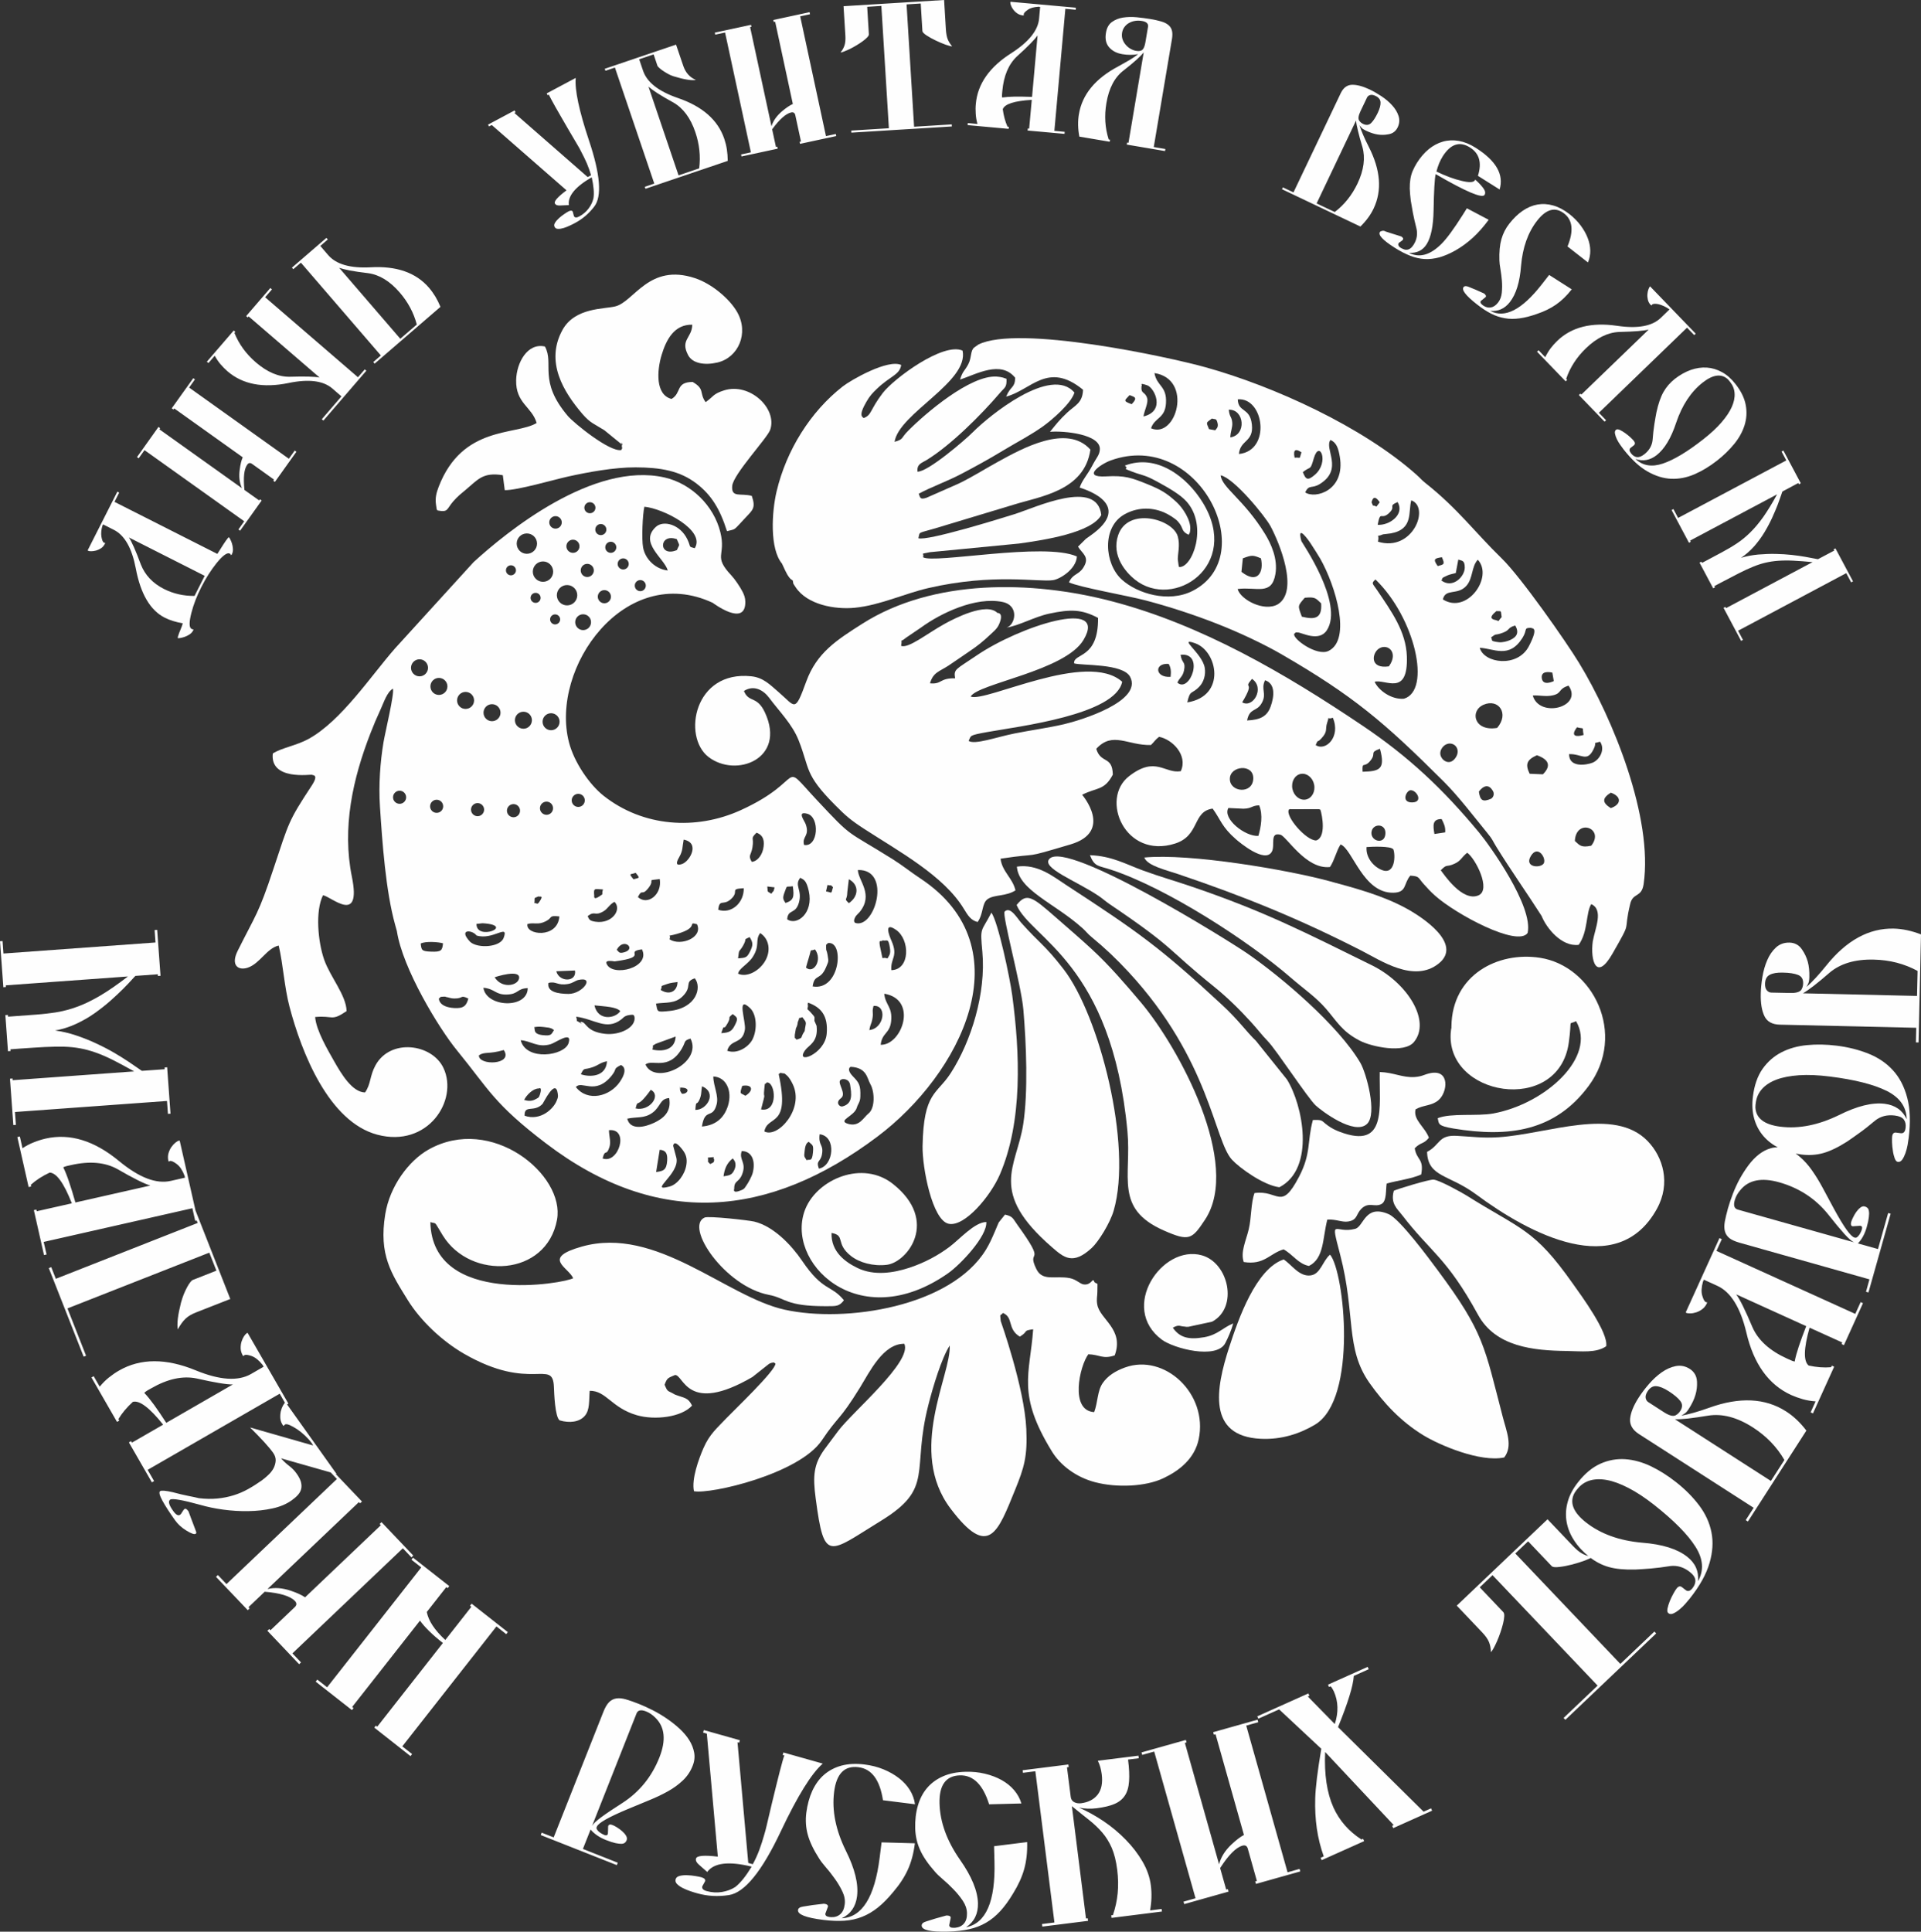 <?xml version="1.0" encoding="UTF-8"?>
<!DOCTYPE svg PUBLIC "-//W3C//DTD SVG 1.1//EN" "http://www.w3.org/Graphics/SVG/1.1/DTD/svg11.dtd">
<!-- Creator: CorelDRAW X6 -->
<svg xmlns="http://www.w3.org/2000/svg" xml:space="preserve" width="321.08mm" height="322.823mm" version="1.1" style="shape-rendering:geometricPrecision; text-rendering:geometricPrecision; image-rendering:optimizeQuality; fill-rule:evenodd; clip-rule:evenodd"
viewBox="0 0 34442 34629"
 xmlns:xlink="http://www.w3.org/1999/xlink">
 <rect x="0" y="0" width="34442" height="34629" fill="#333333" stroke="none"/>
 <defs>
  <style type="text/css">
   <![CDATA[
    .fil1 {fill:#FEFEFE}
    .fil0 {fill:#FEFEFE;fill-rule:nonzero}
   ]]>
  </style>
 </defs>
 <g id="Слой_x0020_1">
  <path class="fil0" d="M3897 9930l-1844 -933 84 -166 -33 -17 -531 1049c1,6 4,9 8,11 11,6 30,8 57,8 27,0 56,-5 87,-13 31,-9 60,-23 89,-42 28,-19 50,-46 67,-79 2,-4 3,-10 3,-19 -6,3 -13,3 -21,-1 -11,-5 -20,-18 -27,-38 -8,-20 -13,-44 -18,-71 -4,-28 -5,-59 -2,-92 3,-33 9,-67 20,-101l12 -25 194 98c192,97 323,327 392,689 86,458 259,753 519,885 93,47 201,80 324,101 -10,35 -21,66 -34,96 -13,29 -24,57 -33,82 -9,26 -16,46 -20,61 -5,16 -3,25 4,29 0,0 11,-2 34,-4 22,-3 48,-9 77,-19 29,-9 59,-24 89,-43 31,-19 55,-45 72,-79 2,-3 2,-8 0,-14 -10,0 -20,-2 -31,-8 -46,-23 -47,-119 -4,-287 19,-74 43,-150 73,-228 30,-77 66,-157 107,-238 41,-81 84,-157 129,-227 44,-70 92,-136 142,-199 112,-138 191,-196 237,-172 11,5 19,15 23,29 0,0 5,-4 13,-11 17,-33 24,-68 21,-104 -2,-36 -9,-69 -18,-98 -10,-29 -20,-53 -31,-73 -11,-19 -16,-29 -16,-29 -6,-3 -11,-4 -16,-4 -30,37 -62,81 -93,130 -32,49 -67,104 -105,166zm-409 753c-198,2 -381,-40 -549,-125 -201,-102 -339,-248 -414,-439 -92,-249 -164,-410 -214,-484l1359 688 -182 360zm895 -1899c-24,-223 -7,-374 49,-453 24,-34 53,-39 87,-15l394 282 -15 20 31 21 385 -540 -30 -22 -105 147 -1788 -1276 104 -147 -30 -21 -386 540 31 22 14 -20 1228 876c-24,54 -42,127 -54,220 -18,127 -4,239 40,334l-1481 -1056 15 -20 -31 -22 -385 541 30 21 105 -146 1788 1275 -104 147 30 22 386 -541 -30 -22 -15 20 -263 -187zm1347 -2016c-87,-17 -263,-22 -529,-14 -204,5 -408,-81 -614,-258 -175,-151 -303,-327 -384,-528l16 -19 -28 -24 -482 559 28 24 113 -131c31,56 66,108 105,154 40,46 81,88 125,126 271,233 634,303 1089,210 363,-76 626,-43 789,97l164 142 -352 409 28 25 770 -894 -28 -24 -122 141 -1664 -1434 122 -141 -29 -25 -433 503 28 25 16 -19 1272 1096zm13 -2359l134 -116 -25 -28 -618 533 24 28 137 -117 1434 1664 -136 117 24 29 1180 -1018c-27,-66 -58,-128 -92,-185 -34,-56 -72,-109 -114,-158 -233,-271 -583,-393 -1048,-366 -364,19 -617,-54 -759,-219l-141 -164zm1730 1409l-296 255 -1096 -1272c43,15 106,31 190,48 84,16 193,32 327,48 203,27 392,142 568,346 149,172 251,364 307,575zm1749 -3793l22 -12 -18 -33 -476 254 17 33 50 -26 1340 1171c-159,119 -229,198 -208,237 13,25 43,37 89,35 46,-2 99,-4 161,-7 -22,-161 114,-328 410,-499 35,159 46,285 31,377 -15,64 -44,126 -88,184 -44,59 -100,106 -170,143 -45,24 -76,22 -92,-7l-21 -80c-13,-24 -39,-25 -79,-4 -17,9 -41,24 -73,46 -32,21 -63,46 -93,72 -30,27 -54,54 -72,83 -18,28 -21,53 -9,75 12,24 33,36 63,36 30,1 63,-4 99,-15 36,-11 73,-26 109,-43 37,-17 68,-32 93,-46 136,-72 252,-171 348,-297 140,-182 108,-578 -96,-1186 -177,-531 -256,-904 -237,-1119l-520 277 17 33 22 -11c3,10 17,38 41,83 36,68 93,170 172,306 78,137 178,307 299,512 13,21 25,42 36,62 10,18 20,37 30,58 38,71 72,142 103,212 30,71 55,142 75,213l-61 32 -1314 -1149zm2308 -756l-70 -206 259 -88 69 206c2,6 12,17 30,34 18,17 40,35 67,53 27,18 57,37 91,56 34,19 68,34 102,44 95,29 175,49 240,59 64,11 117,13 159,6 -110,-46 -185,-130 -226,-251l-130 -382 -1278 433 12 36 170 -58 706 2080 -170 58 12 35 1475 -500c-1,-72 -6,-141 -16,-206 -10,-66 -26,-129 -46,-189 -115,-339 -394,-583 -835,-733 -344,-119 -551,-281 -621,-487zm1006 1749l-370 126 -539 -1590c34,30 87,68 158,115 72,47 167,102 285,167 178,101 311,279 397,534 73,215 96,431 69,648zm1308 -700c132,-180 246,-281 341,-302 40,-8 65,7 74,48l102 473 -25 5 8 37 649 -140 -8 -37 -176 38 -462 -2147 176 -38 -8 -37 -649 140 7 37 25 -6 317 1475c-54,24 -116,66 -188,126 -99,83 -164,174 -195,274l-383 -1778 24 -5 -8 -36 -649 140 8 36 176 -38 463 2148 -176 38 8 36 649 -140 -8 -36 -24 5 -68 -316zm1958 -2212l135 2193 -676 42 3 37 1802 -111 -2 -37 -675 42 -135 -2193 254 -16 30 493c1,20 26,47 75,79 49,32 104,63 166,92 62,30 121,54 178,75 58,20 96,30 114,29 -38,-46 -65,-90 -81,-132 -16,-43 -26,-99 -31,-169l-32 -530 -1803 111 33 529c4,71 -1,127 -15,171 -13,43 -38,87 -72,130 14,-1 37,-7 68,-20 32,-12 66,-28 105,-46 38,-19 77,-41 117,-65 40,-24 76,-48 109,-72 33,-24 59,-47 80,-69 20,-22 30,-40 29,-54l-30 -493 254 -16zm2650 2200l-24 -3 -4 37 662 60 3 -37 -185 -17 197 -2188 186 17 3 -37 -1171 -106c-3,2 -4,6 -5,12 -1,13 3,31 13,56 9,25 23,50 43,75 19,26 44,49 73,68 29,19 63,30 100,34 6,0 11,-1 16,-5 -4,-2 -6,-8 -5,-16 2,-21 26,-47 71,-79 45,-33 110,-51 194,-56l30 3 -19 210c-19,212 -185,418 -498,619 -392,249 -604,552 -636,908 -6,58 -6,117 -2,177 3,61 14,122 31,184l-173 -16 -3 37 735 67 4 -37 -25 -3c-41,-93 -69,-197 -84,-312 33,-93 207,-149 520,-168l-47 516zm52 -569c-118,-4 -222,-6 -311,-5 -90,2 -165,7 -226,16 -2,-21 -3,-41 -1,-60 2,-18 4,-38 5,-58 25,-272 112,-478 262,-619 197,-177 320,-303 370,-377l-99 1103zm1729 823l-25 -4 -6 36 686 116 6 -37 -208 -35 327 -1940c10,-63 9,-115 -3,-155 -12,-39 -34,-72 -67,-97 -32,-26 -75,-46 -128,-61 -53,-16 -116,-29 -190,-42 -77,-13 -159,-23 -246,-32 -87,-8 -168,-6 -245,6 -76,12 -143,39 -199,80 -56,41 -92,105 -106,193 -19,110 1,197 58,261 57,65 136,105 236,122 47,8 93,12 139,12 46,1 94,-3 144,-12 -44,35 -95,70 -154,105 -60,35 -127,73 -200,113 -413,218 -649,504 -708,859 -21,124 -19,258 8,401l544 92 6 -37 -24 -4c-66,-206 -80,-424 -41,-652 45,-269 149,-466 313,-589 183,-143 302,-250 356,-321l-273 1622zm304 -1806c-11,66 -28,111 -51,135 -23,24 -61,32 -114,23 -33,-5 -65,-17 -98,-35 -33,-18 -62,-41 -87,-70 -26,-28 -46,-61 -59,-98 -14,-37 -17,-78 -10,-123 7,-40 22,-76 45,-105 23,-30 50,-54 83,-71 32,-18 68,-30 108,-36 40,-6 80,-5 121,2 75,12 112,44 110,94l-48 284zm3838 1492c14,16 26,31 39,46 12,15 37,31 74,49 77,37 147,60 211,70 64,10 128,9 190,-3 43,-7 78,-21 105,-43 27,-21 49,-48 65,-82 33,-69 38,-138 15,-206 -22,-68 -61,-131 -115,-190 -54,-60 -118,-113 -191,-162 -73,-48 -144,-89 -211,-121 -123,-58 -229,-86 -317,-84 -89,3 -156,54 -203,153l-846 1776 -190 -90 -16 33 1406 669c104,-101 183,-209 237,-323 154,-324 124,-693 -88,-1108 -77,-151 -132,-279 -165,-384zm-769 1401l707 -1486c4,48 16,111 35,187 18,77 44,171 78,283 57,197 28,417 -87,660 -100,209 -236,379 -408,510l-325 -154zm903 -1897c10,-23 29,-38 56,-46 26,-8 58,-3 96,15 58,27 88,66 91,115 3,50 -14,112 -49,187 -40,84 -80,145 -119,184 -39,38 -86,44 -142,18 -32,-15 -57,-36 -74,-63 -20,-34 -12,-90 25,-167l116 -243zm1245 1325c14,-53 30,-101 48,-146 19,-45 40,-86 64,-125 142,-224 305,-277 490,-160 168,106 216,275 142,508l389 245c80,-268 -63,-517 -431,-749 -101,-64 -201,-104 -301,-122 -99,-17 -194,-13 -285,13 -91,26 -175,71 -254,135 -78,64 -149,147 -212,246 -30,49 -56,97 -75,143 -20,47 -34,96 -42,148 -8,52 -12,109 -11,171 2,62 8,133 18,213 10,63 23,136 38,219 16,83 37,176 63,278 25,104 9,202 -50,295 -55,88 -121,112 -199,72 -8,-2 -19,-8 -33,-17 -20,-12 -33,-26 -39,-41 -6,-15 -6,-28 2,-41 6,-8 18,-18 37,-29 19,-12 33,-23 41,-36 11,-17 0,-36 -31,-56 -55,-17 -106,-33 -153,-48 -47,-15 -90,-29 -128,-41 -20,-12 -40,-16 -61,-11 -22,5 -35,12 -41,21 -34,54 56,148 269,283 96,61 188,108 275,142 88,35 174,54 259,59 85,4 172,-6 261,-30 89,-25 184,-65 285,-121 111,-63 216,-139 316,-230 100,-91 195,-199 286,-323l-391 -206 -76 121c-78,123 -148,227 -211,313 -63,86 -120,156 -173,208 -201,199 -394,251 -579,156 142,9 248,-43 318,-155 77,-123 119,-324 124,-604 6,-347 18,-564 37,-652 542,315 835,439 877,373 20,-33 13,-74 -24,-123 -36,-49 -85,-99 -144,-152l-4 12c-26,41 -105,44 -239,11 -68,-16 -139,-37 -214,-65 -74,-27 -153,-61 -238,-102zm824 2391c-34,-27 -43,-51 -26,-72l84 -68c14,-18 5,-39 -28,-65 -106,-49 -198,-88 -277,-119 -43,-18 -74,-16 -90,5 -40,50 40,153 239,309 89,70 174,126 255,167 81,41 163,68 247,82 83,15 172,15 264,2 93,-12 196,-39 309,-79 132,-44 246,-100 344,-168 98,-68 192,-159 281,-273l-405 -258 -136 174c-354,452 -661,609 -920,470 142,13 259,-39 352,-158 111,-142 178,-358 200,-648 28,-330 124,-601 290,-813 164,-209 325,-250 485,-125 151,118 171,315 58,589l367 287c28,-66 42,-138 41,-214 -1,-75 -17,-151 -47,-227 -29,-76 -72,-150 -126,-223 -55,-73 -121,-140 -199,-202 -98,-76 -195,-128 -292,-155 -97,-28 -191,-33 -283,-17 -91,16 -180,54 -265,112 -85,58 -164,135 -238,229 -67,85 -114,178 -143,280 -29,103 -41,229 -36,381 1,39 7,92 19,158 11,65 20,134 26,207 6,73 5,145 -2,214 -7,69 -29,128 -66,175 -39,50 -82,80 -128,88 -46,9 -92,-2 -137,-32l-17 -13zm1502 1326c70,-205 188,-388 355,-549 193,-186 392,-284 597,-292 265,-6 441,-20 528,-43l-1208 1166 -17 -18 -27 26 461 477 27 -25 -129 -134 1580 -1526 129 133 27 -25 -819 -849c-9,9 -18,26 -28,51 -10,26 -16,55 -19,88 -3,33 0,67 8,102 8,35 25,66 51,93 3,3 9,6 17,9 -1,-4 1,-9 7,-15 9,-9 24,-13 46,-15 22,-1 48,2 76,9 28,7 59,19 93,34 33,15 65,34 95,56l2 3 -156 151c-155,149 -415,196 -781,142 -460,-68 -819,22 -1076,271 -42,40 -81,84 -118,132 -36,49 -68,102 -96,160l-120 -125 -27 26 513 531 27 -26 -18 -18zm1549 1102c-12,99 -61,182 -148,250 -50,39 -95,56 -133,51 -38,-6 -73,-28 -104,-67 -34,-44 -36,-78 -5,-102l54 -42c26,-21 26,-47 1,-80 -12,-15 -32,-35 -61,-63 -29,-27 -60,-52 -94,-76 -33,-24 -65,-43 -95,-57 -31,-14 -54,-15 -69,-4 -19,15 -26,38 -20,69 6,31 17,64 34,100 17,35 37,69 61,102 23,33 43,60 59,81 142,181 284,313 428,395 143,82 285,126 425,132 140,6 279,-21 417,-80 139,-60 274,-142 406,-245 119,-93 221,-193 308,-299 86,-105 148,-217 185,-334 37,-117 45,-238 22,-362 -22,-124 -83,-250 -183,-377 -74,-95 -154,-166 -242,-214 -88,-48 -179,-76 -273,-82 -94,-6 -190,8 -288,42 -98,35 -192,88 -284,159 -86,68 -154,146 -205,236 -51,90 -93,211 -126,363 -12,62 -25,135 -38,218 -13,84 -24,179 -32,286zm1349 -1096c12,12 20,21 25,28 7,8 13,16 19,24 47,60 74,128 78,203 5,75 -12,156 -50,242 -39,87 -100,179 -185,277 -85,98 -193,199 -325,302 -285,224 -527,369 -725,436 -199,67 -363,40 -492,-82 134,47 261,24 380,-69 141,-111 258,-304 349,-580 106,-315 265,-555 476,-721 184,-144 334,-164 450,-60zm-31 4104l-12 -22 -33 17 315 592 33 -17 -87 -165 1939 -1032 88 165 33 -18 -315 -591 -33 17 12 22 -291 154c-2,1 -23,-2 -64,-11 -41,-9 -96,-19 -166,-31 -70,-12 -150,-24 -241,-34 -91,-10 -187,-16 -289,-18 -102,-2 -206,2 -312,11 -106,10 -209,29 -308,59 86,-58 164,-127 235,-206 70,-80 131,-163 184,-251 53,-88 99,-175 139,-262 39,-87 72,-164 99,-234 26,-69 46,-125 61,-169 14,-44 22,-66 24,-67l284 -152 12 22 33 -17 -312 -587 -33 18 85 159 -1940 1031 -84 -159 -33 18 312 586 32 -17 -11 -22 1559 -829c-88,161 -171,296 -248,406 -78,109 -156,202 -235,279 -78,77 -158,142 -240,196 -81,54 -170,106 -265,157l-358 191 -12 -22 -33 17 245 461 33 -18 -12 -22 123 -65c119,-63 224,-118 315,-164 92,-47 176,-86 253,-117 77,-32 151,-56 223,-73 72,-17 149,-29 231,-35 82,-6 173,-7 271,-2 99,5 214,13 345,26l-1551 825z"/>
  <g id="_749894304">
   <path class="fil0" d="M227 19365l-2 -31 -46 4 60 831 46 -3 -17 -231 2726 -198 17 231 46 -3 -60 -832 -46 4 2 31 -408 29c-3,0 -25,-15 -67,-45 -43,-31 -100,-70 -174,-119 -73,-49 -159,-102 -257,-160 -98,-57 -205,-113 -320,-166 -114,-54 -235,-102 -360,-144 -126,-43 -253,-72 -380,-89 127,-22 251,-61 371,-116 120,-55 232,-119 336,-192 104,-74 201,-150 289,-228 89,-79 165,-151 230,-216 65,-66 117,-120 155,-163 38,-42 58,-64 61,-64l400 -29 3 31 46 -4 -60 -823 -46 3 16 223 -2726 198 -16 -223 -46 3 60 824 46 -4 -2 -30 2190 -159c-181,139 -343,252 -486,337 -144,85 -279,152 -407,200 -129,48 -253,82 -372,102 -120,20 -247,35 -380,45l-505 37 -2 -31 -46 3 47 647 46 -3 -2 -31 173 -13c167,-12 314,-21 441,-28 127,-6 243,-8 346,-6 104,3 200,13 291,30 90,16 183,42 280,76 97,34 200,79 310,134 109,56 236,123 378,203l-2179 158zm432 2349l-7 -30 -45 10 182 806 46 -11 -52 -225 2666 -604 51 226 45 -10 -323 -1427c-3,-2 -8,-2 -16,0 -15,3 -35,15 -61,35 -26,21 -50,47 -73,80 -23,33 -40,71 -52,113 -11,42 -12,86 -2,131 2,7 6,13 12,17 2,-6 7,-9 17,-12 26,-5 66,12 121,54 56,41 103,111 140,208l9 37 -256 58c-259,59 -566,-59 -923,-353 -445,-369 -884,-504 -1319,-406 -70,16 -140,38 -210,66 -71,27 -139,63 -206,107l-47 -210 -45 10 202 896 46 -10 -7 -30c94,-85 207,-158 338,-219 122,3 255,187 398,551l-629 142zm693 -157c-40,-141 -78,-265 -114,-370 -35,-105 -70,-192 -104,-261 24,-11 47,-19 69,-24 23,-5 47,-10 72,-16 331,-75 609,-51 832,73 285,165 481,263 589,294l-1344 304zm2528 1222l-424 167c-12,5 -27,18 -44,40 -18,22 -37,52 -57,89 -20,37 -40,79 -60,127 -19,48 -36,100 -51,155 -27,107 -45,200 -55,277 -9,77 -10,143 -3,198 25,-43 49,-80 71,-111 22,-31 46,-58 71,-82 26,-24 53,-44 82,-61 29,-17 64,-34 105,-50l614 -241 -624 -1588 -43 17 82 208 -2543 1001 -82 -209 -44 17 625 1588 43 -17 -333 -848 2543 -1000 127 323zm-1514 3083l-15 -27 -40 23 412 716 40 -23 -116 -201 2368 -1365 116 201 40 -23 -731 -1268c-3,-1 -8,1 -15,5 -13,8 -29,25 -48,52 -18,27 -34,60 -46,98 -12,38 -17,79 -16,123 2,43 14,85 37,125 4,7 9,11 16,13 0,-5 4,-11 13,-16 22,-13 66,-8 132,15 65,24 130,76 195,158l19 33 -227 131c-230,132 -559,111 -986,-64 -535,-221 -994,-220 -1380,2 -63,36 -123,78 -182,125 -59,47 -114,102 -164,164l-108 -188 -40 23 458 796 41 -23 -16 -27c65,-108 151,-211 259,-309 118,-32 299,104 543,409l-559 322zm615 -355c-80,-123 -152,-230 -217,-320 -66,-90 -125,-163 -178,-218 20,-18 40,-32 60,-44 20,-11 41,-24 64,-36 294,-170 566,-229 816,-177 321,73 538,109 649,107l-1194 688zm586 1351c-46,-11 -108,-25 -187,-40 -79,-15 -174,-38 -287,-68 -125,-28 -199,-34 -222,-18 -25,18 -11,75 41,171 52,95 127,211 224,347 50,72 118,134 203,187 91,56 147,75 170,59 13,-9 14,-25 3,-49 -38,-103 -68,-183 -91,-241 -22,-59 -36,-95 -41,-111 -29,-42 -54,-56 -73,-43 -10,8 -23,25 -39,52 -15,27 -28,44 -39,51 -33,24 -76,1 -126,-71 -75,-105 -92,-171 -52,-200 37,-26 219,5 545,95 120,35 255,63 406,84 150,20 301,30 450,27 150,-2 294,-18 431,-48 137,-29 252,-78 346,-145 42,-30 79,-61 109,-94 30,-32 51,-68 61,-107 10,-39 9,-81 -3,-128 -13,-46 -39,-98 -80,-154 -34,-48 -77,-93 -129,-133 -53,-40 -102,-86 -149,-138l999 284 -918 -1289c-13,9 -27,28 -44,57 -17,30 -30,64 -40,104 -9,40 -12,83 -9,128 4,44 20,87 48,127 3,4 8,6 15,8 3,-9 10,-17 21,-25 15,-10 42,-7 83,10 40,17 84,42 133,74 48,32 95,70 142,114 47,44 86,88 118,132 15,21 24,36 28,46l-1130 -323c98,97 181,183 250,258 68,74 123,140 163,196 33,46 48,93 46,141 -3,47 -16,93 -38,136 -23,43 -55,84 -96,122 -40,38 -81,72 -120,100 -78,55 -158,106 -241,152 -82,46 -169,83 -259,111 -91,28 -188,48 -291,58 -103,10 -213,8 -331,-6zm1179 1677c278,23 459,79 542,166 35,38 34,74 -3,110l-436 415 -21 -23 -34 32 569 599 34 -32 -154 -162 1980 -1884 154 162 33 -32 -569 -598 -34 31 22 23 -1359 1293c-61,-42 -147,-81 -257,-118 -151,-51 -290,-61 -417,-30l1639 -1559 21 22 34 -32 -570 -598 -33 32 154 162 -1980 1884 -154 -162 -34 32 570 598 33 -32 -21 -22 291 -277zm2784 518c42,59 97,122 166,189 68,67 150,138 245,212l-1177 1500 -25 -19 -28 36 649 511 29 -37 -176 -138 1688 -2150 176 139 28 -37 -649 -510 -29 37 24 19 -467 595c-192,-177 -302,-344 -332,-502l350 -446 24 19 29 -37 -650 -510 -28 37 176 138 -1688 2149 -176 -138 -29 37 650 510 29 -37 -25 -19 1216 -1548zm3171 3694c26,-67 212,-172 556,-316 133,-55 260,-108 382,-158 123,-50 234,-103 336,-160 101,-56 190,-121 268,-195 77,-73 136,-160 175,-260 33,-81 42,-161 28,-238 -14,-77 -43,-152 -88,-224 -45,-72 -103,-140 -174,-206 -71,-65 -147,-126 -229,-181 -81,-56 -166,-106 -254,-151 -87,-44 -169,-81 -246,-112 -88,-35 -166,-62 -231,-81 -66,-19 -124,-25 -174,-17 -50,8 -94,30 -130,67 -37,37 -71,95 -102,174l-891 2250 -215 -85 -17 43 1364 539 17 -43 -625 -247 138 -348c66,79 158,141 275,188 69,27 127,46 173,56 46,9 82,13 109,12 27,-2 47,-9 61,-22 13,-13 22,-26 28,-41 10,-26 7,-54 -11,-83 -17,-29 -41,-56 -71,-82 -30,-26 -61,-48 -93,-68 -33,-20 -57,-33 -74,-39 -43,-18 -70,-13 -80,13 -2,5 -3,15 -3,28 0,14 0,29 -1,46 -1,16 -2,31 -2,45 1,14 -1,24 -4,31 -8,22 -29,26 -63,13 -12,-5 -26,-12 -43,-22 -17,-9 -33,-20 -49,-33 -16,-14 -28,-27 -37,-42 -10,-15 -12,-30 -6,-44l3 -7zm1053 -1950c167,166 190,402 69,708 -137,347 -359,620 -664,817 -158,101 -284,185 -375,252 -92,68 -148,121 -169,160l798 -2018c23,-59 81,-71 172,-35 59,23 116,62 169,116zm1469 437l30 8 12 -45 -646 -182 -13 45 67 19 197 2205c-246,-29 -376,-18 -391,34 -9,35 7,71 50,108 43,38 93,82 151,133 119,-164 384,-197 797,-96 -105,173 -203,295 -295,366 -69,44 -148,74 -238,89 -90,15 -182,9 -276,-17 -62,-18 -87,-46 -76,-86l50 -90c9,-33 -14,-56 -69,-72 -22,-6 -57,-13 -104,-21 -47,-8 -96,-13 -146,-15 -50,-2 -95,2 -136,12 -40,10 -64,30 -73,59 -9,33 0,62 26,88 26,26 60,49 102,71 42,21 87,40 135,56 47,16 89,29 123,38 184,52 373,63 569,32 282,-43 593,-426 933,-1148 298,-630 548,-1033 750,-1209l-706 -199 -13 45 30 8c-6,12 -18,49 -35,111 -26,91 -62,232 -109,422 -47,190 -105,429 -172,718 -6,30 -13,59 -21,86 -7,25 -14,51 -22,78 -27,97 -57,190 -90,279 -34,90 -72,175 -117,256l-81 -23 -193 -2163zm1649 3132c-54,-7 -78,-27 -74,-60l47 -126c3,-28 -21,-46 -72,-52 -144,15 -268,32 -372,51 -58,8 -89,29 -93,62 -10,79 141,138 452,177 141,18 267,22 380,15 112,-8 218,-31 316,-70 98,-38 192,-94 283,-166 91,-73 184,-167 279,-283 112,-131 199,-264 260,-399 61,-135 103,-292 125,-470l-597 -17 -34 272c-89,710 -316,1073 -681,1089 160,-75 251,-207 275,-393 28,-222 -39,-495 -201,-819 -182,-370 -252,-721 -210,-1053 41,-327 186,-475 436,-443 238,29 384,227 440,592l574 72c-12,-90 -43,-175 -92,-255 -50,-80 -115,-151 -195,-213 -81,-62 -173,-115 -278,-158 -105,-43 -219,-72 -341,-87 -153,-19 -290,-12 -411,20 -121,33 -225,88 -312,163 -88,76 -158,173 -212,289 -53,117 -89,249 -108,397 -16,133 -8,263 27,390 35,128 103,271 205,429 26,42 66,94 120,157 55,62 108,131 161,205 53,74 98,150 135,229 37,78 51,155 41,229 -10,79 -36,138 -80,176 -44,39 -99,56 -166,53l-27 -3zm2229 194c-54,1 -81,-15 -82,-48l27 -132c-1,-29 -27,-42 -78,-41 -141,37 -261,73 -360,106 -57,17 -84,42 -83,76 2,80 160,115 474,107 141,-4 267,-18 377,-43 110,-24 211,-63 302,-116 91,-52 176,-122 255,-207 79,-86 157,-193 233,-321 91,-147 157,-291 197,-434 40,-143 58,-304 53,-484l-593 74 7 274c19,715 -151,1108 -509,1179 147,-99 217,-242 213,-430 -6,-224 -114,-484 -322,-780 -236,-338 -358,-675 -367,-1009 -8,-330 114,-497 366,-504 239,-6 413,167 523,519l579 -15c-26,-87 -69,-166 -130,-238 -61,-72 -136,-132 -225,-182 -89,-49 -188,-87 -298,-113 -110,-27 -227,-39 -351,-35 -154,4 -288,31 -403,82 -114,50 -209,120 -284,208 -75,88 -130,194 -165,317 -36,123 -52,259 -48,409 4,133 32,261 86,381 53,121 142,252 267,393 32,38 79,84 142,137 64,54 127,113 190,179 64,65 120,134 168,206 48,72 73,145 75,220 2,80 -15,142 -53,187 -37,44 -89,70 -156,77l-27 1zm2117 -2181c113,92 214,174 305,245 91,72 170,147 239,227 68,79 125,171 171,276 45,104 78,236 98,394 18,146 21,285 8,419 -13,134 -42,265 -85,392l-31 4 6 46 904 -114 -6 -46 -207 26c28,-153 32,-303 14,-449 -19,-145 -68,-287 -149,-426 -81,-139 -181,-270 -301,-392 -119,-123 -251,-233 -397,-332 -146,-98 -293,-179 -441,-244 101,21 208,25 320,11 130,-17 236,-42 317,-77 81,-35 143,-85 185,-150 43,-65 68,-150 75,-255 8,-104 2,-235 -18,-390l192 -24 -6 -46 -728 91c18,34 32,72 44,113 12,42 20,84 26,128 20,158 -5,280 -73,367 -68,86 -167,137 -298,154 -45,5 -87,-1 -123,-20 -36,-19 -57,-51 -62,-97l-67 -528 31 -4 -6 -46 -820 103 6 46 222 -28 342 2711 -223 28 6 46 820 -103 -6 -46 -31 4 -253 -2014zm2658 1110c151,-235 284,-369 400,-402 50,-14 82,4 96,54l163 579 -30 8 13 45 795 -224 -13 -45 -215 61 -741 -2630 215 -61 -12 -45 -796 224 13 45 30 -8 509 1805c-66,35 -140,92 -225,172 -116,110 -189,228 -221,355l-613 -2177 30 -9 -13 -44 -795 224 13 44 215 -60 741 2630 -215 61 12 44 795 -224 -12 -44 -30 8 -109 -386zm1883 -2081l1229 1310 -28 13 19 42 698 -313 -19 -42 -134 60 -1534 -1516c87,-214 155,-397 202,-550 48,-152 74,-275 81,-368l267 -120 -19 -42 -711 319 19 42 28 -13c11,12 21,25 30,40 9,14 18,30 27,49 81,181 87,377 18,588l-484 -494 28 -12 -18 -43 -916 411 19 42 373 -167 756 706c-68,402 -104,699 -109,890 -5,189 4,369 29,541 25,172 67,339 124,499l-56 25 19 42 761 -341 -19 -42 -28 13c-230,-148 -398,-341 -505,-578 -115,-258 -165,-589 -147,-991zm3001 -3170l1884 1980 -610 580 32 33 1628 -1548 -32 -34 -610 580 -1884 -1980 230 -218 423 445c17,18 62,24 134,15 73,-8 150,-23 232,-44 83,-22 159,-46 230,-72 71,-27 115,-48 131,-64 -72,-13 -133,-33 -182,-61 -50,-27 -105,-73 -165,-136l-455 -478 -1627 1548 455 479c60,63 101,121 122,173 22,53 33,113 35,183 13,-13 30,-37 50,-74 20,-37 41,-80 62,-128 21,-49 41,-101 60,-156 18,-55 34,-107 46,-156 12,-49 19,-92 21,-129 2,-37 -4,-62 -16,-75l-423 -445 229 -218zm3190 -164c123,-14 238,21 345,105 63,49 96,98 101,146 5,48 -12,96 -50,145 -43,54 -84,66 -122,36l-67 -52c-32,-26 -64,-18 -96,22 -15,18 -34,49 -58,92 -24,43 -46,88 -65,135 -19,48 -33,92 -41,133 -8,41 -3,69 15,83 25,20 55,21 90,5 36,-16 73,-40 110,-71 38,-31 73,-65 106,-103 33,-38 60,-70 81,-96 177,-224 294,-435 351,-632 58,-198 69,-382 35,-553 -34,-171 -107,-331 -220,-481 -113,-150 -251,-289 -415,-418 -147,-116 -298,-211 -451,-285 -154,-73 -307,-115 -459,-126 -152,-10 -300,16 -444,80 -144,64 -278,174 -402,332 -92,117 -155,236 -187,356 -33,120 -39,238 -19,354 20,116 65,228 136,336 70,108 162,206 275,296 107,84 222,144 346,179 123,35 281,50 475,45 78,-3 170,-10 275,-18 106,-9 224,-24 355,-45zm-1721 -1308c11,-18 19,-31 26,-39 8,-10 16,-20 24,-30 59,-75 133,-127 222,-155 89,-27 192,-31 308,-10 116,21 246,69 389,143 143,73 297,175 461,304 353,279 600,528 739,748 140,220 155,426 46,619 17,-177 -47,-323 -195,-439 -176,-139 -444,-223 -805,-251 -411,-36 -747,-158 -1010,-365 -228,-180 -297,-355 -205,-525zm1916 -1387c21,-14 42,-27 62,-40 21,-13 45,-41 73,-84 57,-89 96,-172 118,-249 23,-78 32,-156 28,-235 -3,-54 -15,-99 -37,-136 -22,-37 -52,-69 -91,-94 -80,-51 -164,-68 -252,-51 -87,17 -172,55 -253,112 -82,58 -158,128 -230,211 -71,82 -132,163 -182,241 -92,142 -143,269 -154,378 -10,109 42,201 156,275l2059 1323 -142 221 39 25 1048 -1630c-110,-144 -230,-258 -363,-343 -374,-241 -834,-263 -1380,-66 -198,71 -365,118 -499,142zm1606 1170l-1721 -1106c60,2 139,-3 236,-13 97,-11 218,-29 361,-52 252,-40 519,30 801,211 242,156 430,350 565,584l-242 376zm-2198 -1413c-26,-16 -42,-42 -48,-76 -5,-34 6,-73 34,-116 43,-67 95,-99 157,-94 61,4 135,34 222,90 97,62 167,121 208,175 42,54 42,114 0,179 -24,37 -53,63 -89,81 -46,19 -113,0 -202,-57l-282 -182zm3478 -1069l-13 28 42 20 342 -753 -42 -19 -96 211 -2489 -1129 96 -211 -42 -19 -605 1332c2,3 6,7 13,10 14,6 37,9 70,8 33,0 68,-7 106,-19 38,-12 75,-32 110,-59 34,-26 61,-61 80,-103 4,-7 4,-14 1,-21 -4,4 -11,4 -20,-1 -24,-10 -45,-49 -64,-115 -20,-67 -15,-151 13,-251l16 -35 239 109c242,109 416,389 523,839 131,562 400,936 805,1120 66,29 135,54 208,75 73,20 149,33 228,38l-89 197 42 19 380 -837 -42 -19 -13 28c-126,11 -260,1 -402,-30 -95,-77 -90,-303 16,-679l587 266zm-647 -293c-53,137 -98,258 -133,363 -35,106 -60,196 -74,272 -26,-6 -49,-14 -70,-24 -21,-9 -44,-19 -67,-30 -309,-140 -516,-327 -619,-560 -128,-304 -225,-501 -292,-591l1255 570zm864 -1589c-69,-20 -192,-193 -370,-521 -69,-127 -134,-248 -196,-365 -62,-116 -127,-222 -194,-317 -66,-95 -140,-177 -221,-246 -80,-70 -173,-119 -277,-149 -84,-23 -164,-25 -239,-3 -76,21 -147,58 -214,110 -67,52 -129,117 -187,194 -58,77 -110,160 -158,246 -47,87 -88,177 -123,268 -35,92 -64,178 -87,257 -25,91 -44,171 -57,238 -12,68 -12,126 1,175 13,49 40,90 80,123 40,32 101,60 183,83l2329 657 -62 223 44 12 398 -1412 -45 -12 -182 646 -360 -101c71,-74 124,-171 158,-292 21,-72 33,-132 38,-178 6,-47 6,-84 1,-110 -4,-27 -13,-46 -27,-58 -14,-12 -29,-20 -44,-24 -27,-8 -54,-2 -81,19 -27,20 -52,47 -75,79 -22,32 -42,66 -58,100 -16,34 -27,60 -32,77 -12,45 -5,71 22,79 5,1 15,1 28,-1 14,-1 29,-2 45,-3 17,-1 32,-2 45,-3 14,-2 25,-1 32,1 23,6 29,26 19,61 -3,13 -9,28 -17,46 -8,17 -17,35 -29,52 -11,16 -24,30 -37,41 -14,11 -28,14 -43,10l-8 -2zm-2046 -849c148,-183 380,-230 697,-141 359,101 653,294 880,577 116,148 213,264 289,348 77,85 135,135 176,152l-2088 -588c-62,-18 -80,-74 -53,-168 17,-62 50,-122 99,-180zm2421 -1250c98,-76 214,-105 350,-88 79,10 133,34 162,73 28,38 39,88 31,149 -8,69 -37,101 -86,95l-84 -11c-41,-5 -64,18 -71,69 -3,23 -3,59 -2,109 2,49 7,99 15,149 7,51 19,95 33,135 15,39 33,60 56,63 31,4 57,-10 80,-42 22,-32 41,-72 57,-117 16,-46 29,-94 38,-144 8,-49 15,-90 19,-124 36,-283 27,-524 -26,-723 -52,-198 -137,-362 -255,-491 -117,-129 -263,-228 -437,-298 -174,-70 -364,-118 -571,-144 -187,-23 -364,-27 -534,-10 -169,16 -322,59 -458,129 -135,69 -248,169 -339,297 -90,129 -147,293 -172,492 -19,148 -11,282 23,402 34,120 90,224 167,313 77,88 173,161 290,217 116,56 245,93 388,111 136,17 265,9 389,-25 123,-34 267,-102 430,-206 65,-44 141,-97 226,-159 86,-61 179,-135 281,-221zm-2150 -232c0,-20 1,-36 2,-46 2,-13 4,-26 5,-38 12,-95 49,-177 111,-247 62,-70 148,-126 258,-168 111,-42 246,-68 407,-79 161,-11 345,-3 552,23 447,56 787,142 1020,258 233,117 352,285 358,506 -76,-160 -207,-251 -393,-275 -222,-28 -495,39 -819,201 -371,181 -722,251 -1054,209 -288,-36 -437,-151 -447,-344z"/>
   <path class="fil0" d="M32390 17692c11,-22 21,-45 32,-66 11,-22 17,-59 18,-110 3,-105 -7,-197 -28,-275 -22,-77 -55,-149 -100,-214 -29,-45 -63,-77 -102,-97 -38,-21 -80,-31 -126,-32 -95,-2 -176,27 -242,87 -65,60 -118,136 -157,228 -40,92 -68,191 -86,299 -18,108 -28,208 -30,301 -4,169 18,304 66,403 47,99 140,150 276,153l2446 56 -6 262 47 1 44 -1937c-168,-65 -331,-100 -488,-104 -445,-10 -849,211 -1212,664 -132,164 -250,291 -352,381zm1981 162l-2046 -47c53,-30 117,-75 195,-135 77,-60 171,-137 281,-233 194,-165 459,-244 793,-236 288,6 550,74 787,203l-10 448zm-2613 -60c-31,-1 -57,-14 -80,-41 -23,-26 -33,-65 -32,-116 2,-80 30,-134 85,-162 54,-29 133,-42 236,-39 116,2 206,16 269,41 64,24 95,75 93,152 -1,44 -12,82 -33,115 -29,41 -97,60 -202,57l-336 -7z"/>
  </g>
  <g id="_749916960">
   <path class="fil1" d="M12972 21088c19,-133 56,-234 165,-321 12,17 91,80 24,216 -43,88 -90,87 -189,105zm2288 -1963c282,19 283,199 345,310 81,142 84,434 -33,526 -92,73 -166,252 -377,183 -179,-60 124,-134 167,-287 19,-68 60,-96 63,-197 7,-208 -22,-250 -135,-366 -113,-116 -57,-171 -30,-169zm-194 239c35,-37 160,-27 176,83 24,157 56,339 -138,388 -50,13 -133,-68 -28,-146 110,-81 -66,-265 -10,-325zm-796 -928c42,-81 25,-97 37,-122 48,-100 -26,-40 79,-79 90,117 62,78 41,249 -93,134 -9,109 -145,154 -38,-49 -32,-2 -32,-86 0,-3 18,-100 20,-116zm371 -46l-39 -89c-3,-80 28,-47 -75,-161 -4,-5 -13,-14 -17,-17l-34 -32c33,-166 -9,21 11,-117 226,81 365,227 335,561 -34,370 -582,563 -385,290 66,-91 237,-142 204,-435zm-7558 -1816l33 119c102,669 752,1741 1078,2138 577,707 658,952 1592,1664 2008,1531 4002,1341 5943,-117 1490,-1118 2651,-3390 771,-4631 -167,-110 -321,-235 -492,-342 -867,-543 -702,-357 -1360,-1060 -694,-742 -159,-372 -1365,178 -807,368 -1754,299 -2458,-255 -260,-204 -533,-607 -624,-961 -346,-1341 1008,-3232 2576,-2501 6,3 592,447 586,-19 -1,-73 -23,-125 -48,-176 -47,-93 -144,-234 -202,-295 -337,-359 -91,-343 -198,-776 -118,-477 -522,-871 -999,-980 -1279,-291 -2830,973 -3425,1517l-1406 1544c-439,500 -963,1300 -1552,1625 -219,121 -486,160 -642,262 -54,491 689,371 701,381 16,15 134,-13 -8,202 -415,631 -402,645 -679,1478 -274,827 -311,809 -644,1477 -129,259 10,359 182,301 218,-74 342,-350 554,-396 80,340 100,742 194,1098 217,825 705,2060 1572,2292 908,242 1459,-616 1189,-1193 -204,-438 -955,-539 -1221,-48 -104,191 -79,332 -186,484 -230,-3 -427,-335 -553,-557 -108,-193 -322,-547 -342,-795 330,-32 282,85 564,-106 -6,-284 -292,-610 -402,-922 -111,-318 -163,-870 -21,-1155 147,22 695,542 518,-331 -179,-882 16,-1757 333,-2573 66,-169 108,-268 180,-424 64,-140 116,-312 223,-376 28,94 -140,786 -169,961 -59,352 -89,765 -64,1149 43,662 104,1516 271,2119zm4681 4437l64 -399c106,8 143,61 134,196 -11,172 -74,186 -198,203zm928 -259c187,-19 65,2 111,26 5,60 -9,62 -72,90 -64,-78 -25,0 -39,-116zm607 -117c174,0 252,166 198,386 -16,66 -80,181 -113,228 -28,39 -33,61 -77,81 -190,85 -142,-18 -143,-18 -2,-155 81,-108 140,-255 89,-221 -63,-264 -5,-422zm1163 164c-51,-82 -46,-58 -34,-174 13,-140 62,-146 72,-156 66,65 89,46 76,190 -16,181 -61,115 -114,140zm-2393 -260c3,-1 10,-135 170,75 63,82 84,160 67,268 -25,171 -158,351 -301,389 -395,106 186,-223 123,-511l-59 -221zm2626 -205c308,34 254,569 -13,616 -56,-152 29,-112 55,-254 34,-189 -68,-149 -42,-362zm-3777 -73c373,-39 174,614 -114,506 47,-183 65,-28 122,-201 32,-98 -6,-191 -8,-305zm328 -206c169,-39 304,3 455,-109 147,-108 128,-250 297,-261 44,247 -104,364 -265,441 -172,82 -433,142 -487,-71zm2399 -166c102,-385 34,-140 58,-364 17,-155 -2,-58 45,-120 157,-13 212,541 -103,484zm-1178 8c14,-191 19,-66 70,-175 45,-96 32,-152 49,-248 281,114 86,430 -119,423zm-3061 105c-9,-208 171,-50 323,-214 14,-15 232,-472 271,-183 8,63 5,66 -19,127 -53,140 -286,370 -575,270zm1990 -131c48,-194 1,43 272,-334 197,100 -25,392 -272,334zm1912 -405c189,-33 208,86 56,178 -83,-56 -112,-13 -56,-178zm-1111 32c207,-6 127,124 28,109l-28 -47c-33,-237 4,112 0,-62zm-2799 221c41,-87 158,-206 260,-206 2,3 72,-46 22,112 -20,60 -33,55 -74,79 -72,41 -139,35 -208,15zm3391 -421c230,9 345,256 264,522 -71,228 -227,355 -468,375 54,-346 189,-121 263,-394 43,-159 -58,-328 -59,-503zm-2464 190c104,-128 346,159 640,-203 110,-136 15,-114 167,-192 0,1 157,44 -18,301 -178,262 -576,365 -789,94zm3636 -233c35,-15 3,-30 74,-14 59,13 -4,-23 67,33 49,39 86,111 110,160 217,441 -269,979 -508,849 61,-307 471,-48 257,-1028zm-3547 3c66,-134 46,-69 210,-126 119,-42 131,-81 259,-107 -17,291 -323,285 -469,233zm-1827 -340c108,-71 165,-13 446,-94 179,271 -462,283 -446,94zm2986 165c118,-102 413,121 651,-283 78,-134 28,-141 156,-182 226,436 -638,852 -807,465zm125 -267c28,-109 -30,-44 62,-105l354 -129c-9,216 -196,282 -416,234zm-2362 -168c186,12 302,139 535,72 89,-25 397,-253 323,-20 -73,229 -760,327 -858,-52zm242 -234c57,-10 85,-11 161,-4 7,1 102,13 103,13 68,19 50,17 91,43 -51,81 -47,107 -202,91 -184,-20 -132,-110 -153,-143zm6008 52c19,-108 39,-111 54,-193 26,-140 -12,-120 22,-240 249,-21 194,406 -76,433zm-2655 55c75,-221 17,2 117,-182 70,-128 -20,-70 89,-160 84,64 104,72 36,205 -53,103 -96,129 -242,137zm-2601 -295c331,43 541,252 804,53 38,-28 50,-52 90,-67 9,-3 20,-8 29,-10 145,-29 103,12 122,20 39,198 -266,343 -532,311 -333,-40 -328,-201 -414,-213 -74,-11 75,84 -45,5 -82,-54 -17,30 -54,-99zm2708 611c62,-219 272,-108 317,-376 25,-143 -161,-633 94,-388 121,115 130,387 43,560 -67,133 -271,271 -454,204zm-1917 -711c-84,133 -400,185 -463,-103 207,22 390,26 463,103zm4733 -312c613,102 315,928 -64,916 24,-219 162,-196 187,-419 29,-264 -104,-290 -123,-497zm-7985 85c48,-29 -2,-27 81,-32 57,-3 22,3 58,8 43,6 68,24 135,25 178,2 99,-72 254,1 -34,126 -81,181 -254,170 -285,-18 -274,-171 -274,-172zm3893 92c178,-25 338,5 473,-126 191,-185 22,-260 222,-327 130,160 33,537 -457,586 -235,24 -207,18 -238,-133zm-2674 -162c214,-6 175,-108 374,-115 -2,378 -746,347 -795,-7 212,21 211,128 421,122zm2758 -82c46,-95 -39,-52 125,-110 49,-17 122,-26 177,-32 -4,167 -144,243 -302,142zm-2013 -126c144,-36 153,52 351,19 82,-14 134,-59 176,-70 321,-77 88,250 -169,248 -184,-2 -389,-35 -358,-197zm-964 -101c7,-5 481,-160 436,27 -32,128 -310,177 -436,-27zm1440 -122c36,211 -282,215 -335,14l335 -14zm4142 -52c15,-59 28,-102 47,-164 64,-210 6,-116 115,-162 139,188 -25,446 -162,326zm-1217 110c8,-92 177,-169 261,-299 137,-212 37,-299 134,-430 165,103 203,333 73,527 -114,170 -321,268 -468,202zm-2355 -172c-18,-39 -17,-74 141,-49 638,-83 157,-172 490,-216 162,330 -524,499 -631,265zm5076 -295c18,115 -10,132 -43,194 -122,-45 -69,75 -118,-138 -58,-254 0,-141 30,-188 83,22 100,-56 131,132zm-1144 -4c1,-88 -1,-27 29,-77 306,-58 227,864 -270,775 34,-233 135,-96 240,-342 54,-127 45,-102 26,-232 -13,-80 -26,-53 -25,-124zm-3754 43c121,-230 353,-23 143,41 -113,34 -100,-11 -143,-41zm2176 153c20,-189 17,-99 91,-230 85,-151 -18,-86 116,-152 67,103 63,150 2,269 -52,102 -77,102 -209,113zm-5506 -121c-171,-6 -170,-29 -184,-145 82,-45 320,-29 400,-4 -14,130 -30,156 -216,149zm816 -290c291,94 586,-224 487,44 -62,166 -454,195 -598,73 -229,-242 41,-218 111,-117zm7523 -100c251,173 256,715 -85,722 -17,-219 127,-241 3,-526 -46,-104 -140,-350 82,-196zm-4062 169c39,-106 -80,-37 134,-97 415,-117 169,-227 359,-173 112,238 -293,400 -493,270zm-3461 -276l108 -12c606,35 -112,329 -108,12zm914 2c127,-35 181,24 328,-49 132,-67 42,-109 244,-87 -30,405 -614,336 -572,136zm1079 -142c137,-105 118,10 284,-86 76,-44 108,-125 198,-170 137,138 -44,400 -340,357 -117,-17 -114,-45 -142,-101zm-865 -257c-43,64 -39,18 -90,25 14,-118 -24,-77 75,-122 11,19 106,-36 15,97zm3206 143c23,-202 87,-67 224,-187 170,-148 -39,-184 234,-199 6,265 -227,468 -458,386zm1206 -121c-43,-67 -55,-88 -17,-190 56,-148 19,-87 148,-111 29,191 15,254 -131,301zm-3342 -115c-107,71 -86,-13 -87,-13 -12,-146 -3,-123 157,-115 -36,115 30,61 -70,128zm3147 -165c-33,121 -3,27 -57,114 -88,-52 -59,-17 -74,-130l131 16zm1047 -4c-40,139 -7,93 -125,77l26 -116c103,23 30,-22 99,39zm-587 -168c61,34 109,40 153,237 90,401 -218,629 -387,507 13,-190 151,-81 211,-303 62,-229 -90,-300 23,-441zm-2911 346c81,-162 66,-11 182,-154 147,-180 -58,-136 210,-169 46,276 -218,482 -392,323zm3782 109c-96,-95 -31,-32 -27,-201l27 -228c195,103 171,315 0,429zm-3822 -544c88,108 64,83 -38,116 -100,-119 -52,-79 38,-116zm3984 -50c611,-20 309,1064 -48,948 -4,-8 -45,-22 5,-112 16,-27 57,-61 74,-82 259,-316 -24,-561 -31,-754zm-3123 -545c298,58 111,384 -24,435 -153,56 -88,-68 -52,-129 64,-113 50,-174 76,-306zm1220 398c-70,-121 -13,-108 13,-259 31,-188 -45,-147 73,-263 125,45 151,151 118,298 -28,124 -119,222 -204,224zm999 -861c224,63 196,601 -60,559 -45,-156 109,-156 27,-377 -22,-60 -163,-237 33,-182zm-2340 -4728c-335,142 -330,-312 -2,-195 57,141 53,71 2,195zm-164 366c-212,-22 -401,-195 -442,-408 -30,-154 -9,-600 22,-735 337,31 1106,422 903,744 -123,-34 -60,-10 -132,-159 -128,-268 -428,-348 -563,-225 -309,283 148,561 212,783zm-1397 -1224c55,0 100,44 100,99 0,55 -45,99 -100,99 -54,0 -99,-44 -99,-99 0,-55 45,-99 99,-99zm196 391c55,0 100,45 100,100 0,55 -45,99 -100,99 -55,0 -99,-44 -99,-99 0,-55 44,-100 99,-100zm179 318c55,0 99,45 99,100 0,54 -44,99 -99,99 -55,0 -99,-45 -99,-99 0,-55 44,-100 99,-100zm223 298c54,0 99,45 99,100 0,54 -45,99 -99,99 -55,0 -100,-45 -100,-99 0,-55 45,-100 100,-100zm306 389c55,0 99,45 99,99 0,55 -44,100 -99,100 -55,0 -99,-45 -99,-100 0,-54 44,-99 99,-99zm-1520 -1146c62,0 112,50 112,112 0,62 -50,112 -112,112 -62,0 -112,-50 -112,-112 0,-62 50,-112 112,-112zm313 422c65,0 117,53 117,118 0,65 -52,118 -117,118 -65,0 -118,-53 -118,-118 0,-65 53,-118 118,-118zm256 433c65,0 118,53 118,118 0,65 -53,118 -118,118 -65,0 -117,-53 -117,-118 0,-65 52,-118 117,-118zm307 471c65,0 118,53 118,118 0,65 -53,118 -118,118 -65,0 -118,-53 -118,-118 0,-65 53,-118 118,-118zm-1390 -1016c101,0 183,81 183,182 0,101 -82,183 -183,183 -101,0 -182,-82 -182,-183 0,-101 81,-182 182,-182zm290 502c101,0 182,82 182,183 0,101 -81,182 -182,182 -101,0 -183,-81 -183,-182 0,-101 82,-183 183,-183zm431 423c101,0 183,82 183,182 0,101 -82,183 -183,183 -101,0 -183,-82 -183,-183 0,-100 82,-182 183,-182zm288 524c79,0 142,63 142,142 0,78 -63,142 -142,142 -78,0 -142,-64 -142,-142 0,-79 64,-142 142,-142zm-1294 -878c49,0 90,40 90,90 0,49 -41,90 -90,90 -50,0 -90,-41 -90,-90 0,-50 40,-90 90,-90zm442 494c50,0 90,40 90,90 0,49 -40,90 -90,90 -49,0 -90,-41 -90,-90 0,-50 41,-90 90,-90zm350 386c49,0 90,40 90,90 0,49 -41,90 -90,90 -50,0 -90,-41 -90,-90 0,-50 40,-90 90,-90zm-73 1772c84,0 153,68 153,152 0,85 -69,153 -153,153 -84,0 -152,-68 -152,-153 0,-84 68,-152 152,-152zm-495 -27c84,0 152,68 152,152 0,85 -68,153 -152,153 -84,0 -153,-68 -153,-153 0,-84 69,-152 153,-152zm-564 -135c85,0 153,68 153,153 0,84 -68,152 -153,152 -84,0 -152,-68 -152,-152 0,-85 68,-153 152,-153zm-474 -220c85,0 153,68 153,153 0,84 -68,152 -153,152 -84,0 -152,-68 -152,-152 0,-85 68,-153 152,-153zm-478 -251c84,0 153,68 153,152 0,85 -69,153 -153,153 -84,0 -152,-68 -152,-153 0,-84 68,-152 152,-152zm-347 -334c84,0 152,69 152,153 0,84 -68,153 -152,153 -85,0 -153,-69 -153,-153 0,-84 68,-153 153,-153zm2846 2412c65,0 117,53 117,117 0,65 -52,118 -117,118 -65,0 -118,-53 -118,-118 0,-64 53,-117 118,-117zm-569 140c65,0 117,53 117,118 0,65 -52,118 -117,118 -65,0 -118,-53 -118,-118 0,-65 53,-118 118,-118zm-592 44c65,0 117,53 117,118 0,65 -52,118 -117,118 -65,0 -118,-53 -118,-118 0,-65 53,-118 118,-118zm-644 -18c64,0 117,53 117,117 0,65 -53,118 -117,118 -65,0 -118,-53 -118,-118 0,-64 53,-117 118,-117zm-734 -60c65,0 117,53 117,118 0,65 -52,117 -117,117 -65,0 -118,-52 -118,-117 0,-65 53,-118 118,-118zm-664 -162c64,0 117,53 117,118 0,65 -53,117 -117,117 -65,0 -118,-52 -118,-117 0,-65 53,-118 118,-118z"/>
   <path class="fil1" d="M15027 25654c-78,106 -168,223 -243,326 -195,268 -214,476 -159,884 153,1159 226,979 1174,397 959,-589 540,-875 845,-2071 82,-326 239,-846 384,-1069 27,530 -767,1891 16,2925 683,903 844,429 1157,-340 163,-401 222,-598 200,-1089 -33,-738 -459,-1934 -459,-1935 -14,-159 -14,-73 39,-145 196,82 73,284 303,425 166,-98 41,-106 240,-132 -57,806 -299,1158 338,2193 147,239 424,458 774,549 385,101 904,81 1227,-74 281,-134 555,-347 629,-698 171,-815 -613,-1542 -1322,-1285 -173,63 -311,150 -401,282 -96,141 -85,344 -151,518 -443,-25 -261,-828 -105,-1037 210,7 257,93 473,20 173,-472 -266,-643 -313,-912 -18,-103 2,-137 2,-231 0,-208 17,-109 -53,-171 -32,-102 -44,61 -192,42 -68,-9 -130,-90 -250,-113 -262,-50 -488,65 -599,-163 -190,-390 213,-27 -341,-794 -80,-110 -75,-149 -221,-182l-112 140c-22,46 -45,108 -68,160 -53,123 -96,221 -161,328 -625,1024 -2516,1320 -3613,1076 -1050,-233 -2296,-1506 -3631,-1131 -728,205 -251,363 -157,567 -137,90 -2528,521 -2561,-1005 125,39 52,-37 224,241 499,805 1860,735 2047,-284 148,-804 -1178,-1896 -2308,-1255 -347,197 -690,650 -772,1159 -118,729 110,1061 404,1537 226,365 609,731 1009,962 1201,692 1590,80 1611,591 5,121 19,541 103,603 180,53 354,30 449,-79 96,-108 75,-276 90,-451 298,-3 386,303 843,437 326,95 806,36 992,-172 -73,-150 -139,-132 -308,-198 -133,-80 -124,-32 -184,-176 47,-130 65,-120 186,-174 157,-11 211,721 1388,36l297 -235c13,-8 31,-16 44,-19 77,-15 30,-6 72,12 15,117 -767,861 -881,982 -159,170 -301,282 -411,538 -84,195 -215,551 -169,769 290,59 1888,-307 2295,-915 296,-442 306,-334 683,-945 170,-275 413,-788 794,-783 147,320 -936,1226 -1187,1564z"/>
   <path class="fil1" d="M27449 15342c128,-208 288,58 225,142 -63,84 -353,65 -225,-142zm862 -3458c-235,-387 -1042,-1538 -1384,-1871 -475,-461 -791,-896 -1372,-1355 -75,-60 -79,-76 -156,-145 -966,-862 -2557,-1588 -3785,-1929 -682,-190 -3359,-765 -4073,-407l-73 52c-73,55 -44,180 -108,301 -65,124 -101,120 -147,275 292,-96 732,-353 989,-32 -7,189 -81,140 -163,337 445,-113 746,-642 1379,-123 -8,241 -145,279 -283,409 -142,134 -193,201 -309,345 239,-21 919,40 893,323 -9,100 -55,129 -146,303 -73,138 -178,252 -215,374 17,9 954,264 265,807 -48,37 -104,77 -153,111l-142 141c80,130 219,185 93,379 -83,129 -188,105 -255,261 197,91 1060,240 1375,324 433,114 875,259 1282,419 391,153 832,360 1155,547 1288,746 1839,1216 2904,2278 271,270 540,627 782,922 107,131 84,121 164,251 251,407 549,828 812,1240 83,211 357,557 665,517 171,-241 126,-574 225,-730 227,103 67,440 27,669 -46,337 63,728 354,218 368,-643 182,-334 318,-893 49,-205 204,-106 240,-353 171,-1182 -542,-2955 -1158,-3965zm219 3277c-181,38 -206,-5 -294,-85 20,-415 542,-230 294,85zm350 -674c-151,-95 -163,-174 0,-277 202,71 187,214 0,277zm-2144 -169c-154,67 -199,31 -221,-128 169,-218 260,5 263,14 19,78 -42,112 -42,114zm819 -779c210,74 265,186 108,342l-238 -10c-80,-167 -55,-250 130,-332zm-1732 -30c-2,-104 104,-205 211,-174 107,31 143,170 37,281 -107,111 -245,-3 -248,-107zm2309 10c229,-8 321,155 441,-91 72,-149 -43,-85 115,-132 98,143 -10,329 -138,378 -98,38 -419,98 -418,-155zm142 -481c149,40 86,-28 119,137 -124,38 -247,31 -119,-137zm-1431 11c-414,71 -498,-306 -242,-416 267,-114 463,159 242,416zm638 -580c112,-10 234,26 362,-4 168,-40 84,-111 280,-174 269,386 -523,591 -642,178zm351 -411l26 152c-1,0 -206,105 -216,-65 -7,-116 125,-101 190,-87zm-2931 -112c-349,51 -305,-240 -175,-321 156,-96 356,73 175,321zm1630 -333c252,11 526,203 765,-177 98,-156 11,-179 155,-181 13,20 149,-34 -40,331 -203,389 -805,307 -880,27zm202 -186c102,-75 65,-38 165,-68 197,-60 108,-100 269,-146 70,123 36,204 -94,262 -43,20 -134,46 -201,38 -178,-22 -99,-36 -139,-86zm191 -364c-92,96 -10,73 -147,43 -1,-7 -108,-21 52,-151 98,9 75,-27 95,108zm-3583 -8c-75,-204 -78,-187 52,-339 194,-19 198,11 294,100 20,271 -111,297 -346,239zm1320 -667c712,689 1006,1993 510,2138 -228,19 -459,-154 -525,-304 190,-54 602,275 578,-454 -15,-447 -274,-803 -534,-1189 -82,-123 -110,-118 -29,-191zm1209 358c44,-204 262,-68 420,-243 122,-135 90,-347 206,-469 285,309 -192,987 -626,712zm276 -714c65,23 116,8 116,143 1,159 -215,384 -420,231 37,-49 -19,-33 111,-91 48,-21 100,-28 148,-42l45 -241zm-3863 -23c162,-60 179,-61 324,0 57,241 -57,474 -349,242l25 -242zm3494 139c-93,-130 -52,-138 75,-159 62,138 30,128 -75,159zm-1957 1521c-209,103 -653,-221 -616,-307 55,-38 -18,-22 65,-24 68,-1 380,180 522,-42 308,-481 -451,-1572 -458,-1595 -90,-327 132,-17 192,82 54,86 93,141 145,231 276,486 566,1452 150,1655zm886 -1958c34,-166 -64,-68 91,-132 4,-1 119,-13 139,-17 409,-73 309,-388 367,-593 342,123 25,934 -597,742zm-6 -303c53,-275 57,-70 207,-213 130,-125 -32,-116 151,-195 133,223 -149,424 -358,408zm-21 -327c-99,-46 -38,26 -88,-75 35,-152 111,-55 146,-1l-58 76zm-1770 1753c-246,139 -669,-85 -720,-275 342,-44 611,126 678,-268 46,-270 -76,-540 -188,-722 -380,-617 -776,-832 -793,-1048 237,48 794,729 892,910 156,290 519,1162 131,1403zm-1818 -1836c-182,-165 -281,-221 -516,-317 -287,-116 -406,-160 -744,-141 -449,25 -99,-220 83,-286 1567,-565 2705,1706 1470,2338 -433,221 -995,48 -1270,-201 -312,-281 -365,-941 48,-1171 206,-115 457,-140 705,-36 87,37 207,113 252,164 113,125 46,170 192,239 20,-40 22,-21 29,-90 17,-170 -138,-399 -249,-499zm2268 -535c152,-119 128,-14 198,-252 99,-336 282,73 18,300 -127,109 -163,91 -216,-48zm-148 -258c-33,-160 30,-160 123,-96 -48,144 1,83 -123,96zm810 -21c105,611 -442,766 -620,643 73,-152 115,-57 267,-153 423,-266 70,-629 186,-787 104,45 140,139 167,297zm-2344 -491c-58,-136 -52,-109 51,-190 69,21 77,-9 101,78 24,85 -32,113 -40,133l-112 -21zm354 -349c281,-8 323,455 27,497 5,-117 44,-180 35,-268 -10,-108 -49,-92 -62,-229zm182 795c21,-257 267,-209 232,-529 -35,-314 -245,-209 -253,-451 471,-39 604,919 21,980zm-1923 -893c-171,-61 -120,-69 -38,-163 91,34 153,43 38,163zm277 -110c-39,-123 -115,-66 -101,-216 29,-11 -63,-69 102,-13 131,45 335,463 -67,559 18,-114 92,-248 66,-330zm131 -448c698,106 394,1186 -61,990 63,-195 252,-171 268,-451 18,-313 -162,-296 -207,-539z"/>
   <path class="fil1" d="M25832 15601c125,-127 91,-43 255,-121 111,-53 116,-112 219,-193 148,102 435,665 202,764 -289,123 -621,-379 -676,-450zm-12361 -3477c-1027,-110 -1239,1079 -771,1444 492,383 1398,40 1017,-790 -144,-315 -292,-172 -379,-391 178,-113 348,-17 453,123 180,243 412,469 528,762 205,517 96,600 655,1162 190,191 269,262 521,426 619,402 1425,837 1785,1431 74,122 126,207 248,238 109,-152 71,-338 183,-413 122,-82 319,-43 496,-154 -51,-222 -240,-336 -268,-568 777,-118 332,17 1254,-256 778,-231 209,-890 209,-890 264,-135 397,-71 550,-361 -7,-344 -216,-190 -297,-463 295,-321 560,-58 980,-68 69,-66 71,-89 146,-147 236,44 521,328 390,616 -291,50 -449,-281 -928,90 -527,408 -73,1492 824,1208 450,-143 308,-577 675,-627 147,202 161,326 418,550 58,51 522,441 643,222 64,-115 -45,-355 154,-304 110,29 459,628 889,579 89,-139 112,-286 190,-405 215,83 402,877 946,866 245,-5 179,-160 303,-306 169,9 138,36 238,147 70,78 126,140 205,210 374,335 1482,929 1661,670 106,-474 -676,-1566 -871,-1801 -645,-779 -1267,-1363 -2093,-1918 -1373,-924 -2881,-1809 -4507,-2231 -1417,-368 -3181,-404 -4456,406 -465,295 -818,522 -1006,1035 -207,568 -191,456 -489,198 -162,-139 -278,-266 -496,-290zm11030 3061c84,-6 433,-23 480,41 39,91 38,459 -196,374 -150,-54 -300,-221 -284,-415zm338 -233c-17,206 -289,122 -246,-54 34,-141 263,-136 246,54zm1008 -269c34,67 73,137 64,239l-193 29c-26,-155 -40,-268 129,-268zm-2738 -170c10,-3 25,-16 31,-6l504 -1c8,1 21,5 30,10 35,110 104,495 -76,551 -182,3 -561,-438 -489,-554zm-1085 -28l271 13c154,-5 143,-56 280,-61 74,172 31,394 -13,548 -237,17 -650,-311 -538,-500zm3296 -100c-203,4 -109,-209 -34,-218 109,-12 242,214 34,218zm-3270 -422c0,-237 430,-279 420,-3 -11,283 -421,245 -420,3zm2380 -128c-10,-204 24,-50 144,-203 107,-135 -30,-137 167,-209 101,369 -5,404 -311,412zm-841 -478c52,-120 15,-26 101,-118 124,-132 64,-165 105,-283 53,-159 -23,-40 101,-90 148,341 -128,610 -307,491zm-1318 -766c253,-419 -1,-211 176,-421 237,160 20,534 -176,421zm509 79c-63,173 -185,235 -421,246 48,-238 175,-144 268,-322 87,-166 -25,-235 54,-399 186,60 169,284 99,475zm-1792 -536c-283,19 -299,-253 -34,-232 39,69 45,132 34,232zm122 104c37,-92 93,-99 118,-217 35,-169 -39,-120 -61,-283 441,-45 167,696 -57,500zm319 -706c402,143 560,947 -142,1060 53,-239 77,-134 221,-288 70,-75 114,-203 92,-332 -43,-265 -501,-557 -171,-440zm-5273 47c30,-162 -47,-35 89,-147l271 -184c353,-257 974,-555 1457,-457 311,64 228,418 74,459 218,-31 498,-192 763,-249 389,-83 587,-77 877,76 9,745 -446,626 -429,815 129,43 878,-3 1005,243 226,438 -889,779 -1186,848 -283,66 -594,107 -892,167 -313,62 -709,207 -819,132 51,-96 -8,-97 344,-160 563,-101 2289,-308 2410,-900 -636,-567 -2454,379 -2717,265 129,-234 1693,-458 2024,-1016 451,-760 -1145,-246 -1917,280 -376,256 -414,241 -385,409 -285,-6 -234,112 -451,90 58,-200 167,-209 334,-319 140,-93 252,-173 384,-262 142,-96 231,-169 356,-286 58,-55 126,-107 161,-184 100,-222 -26,-211 -27,-211 -194,-198 -772,100 -942,194 -324,179 -650,447 -784,397zm7164 2295c107,-21 215,64 241,190 26,127 -40,247 -148,269 -107,21 -215,-64 -241,-190 -26,-127 40,-247 148,-269z"/>
   <path class="fil1" d="M14214 10407c17,69 -13,24 51,120 206,313 703,404 1063,368 446,-44 887,-253 1313,-352 1175,-272 1985,-102 2242,-143 124,-20 412,-196 425,-424 -585,-263 -2576,137 -2759,13 31,-85 -78,-47 124,-90l1598 -155c468,-65 1298,-194 1474,-511 -73,-659 -1176,-136 -1555,-16 -258,81 -1566,486 -1724,432 33,-131 -31,-76 370,-198l1336 -403c477,-149 1274,-248 1378,-988 -418,-468 -1226,-19 -1653,216 -245,134 -452,269 -706,392l-581 256c-121,39 -109,-8 -138,-73 227,-123 507,-220 769,-358 259,-136 490,-263 751,-421 245,-148 472,-262 707,-428 161,-115 506,-411 565,-606 -417,-491 -1526,412 -1821,709 -144,145 -817,722 -995,708 -6,-139 65,-147 167,-209 430,-262 982,-815 1305,-1193 100,-118 130,-101 126,-262l-67 -23c-47,-9 -58,-14 -110,-17 -472,-29 -1277,659 -1587,972 -136,136 -72,148 -243,198 76,-511 1340,-1076 1219,-1636 -351,-155 -1236,507 -1429,758 -237,309 -195,396 -345,452 -14,-23 -104,-28 51,-294 59,-103 108,-155 184,-228 243,-234 411,-250 439,-430 -238,-111 -901,269 -1049,385 -578,452 -1009,1140 -1185,1881 -87,370 -126,1026 96,1294 35,69 44,101 81,169 10,19 25,49 43,71 43,53 20,25 70,64z"/>
   <path class="fil1" d="M11138 8068c-211,38 -854,-489 -956,-609 -541,-637 -240,-935 -412,-1247 -315,-71 -509,293 -516,602 -9,418 282,476 368,769 -373,226 -1332,39 -1757,1144 -41,108 -65,196 -48,318 19,147 18,77 29,106 194,37 157,-21 279,-162 85,-97 140,-138 237,-219 207,-173 297,-309 653,-251l35 268c220,5 876,-187 1130,-243 356,-79 828,-167 1217,-166 449,2 794,62 1091,291 266,204 419,453 546,853 171,-44 101,3 337,-247 126,-134 182,-171 108,-385 -198,-55 -371,42 -351,-180 20,-210 631,-858 681,-1005 131,-383 -367,-851 -826,-707 -204,64 -192,115 -332,211 -120,-166 -6,-232 -233,-362 -311,4 -192,196 -378,305 -292,-75 -261,-509 -179,-784 85,-285 232,-555 551,-547 -5,239 -219,267 -76,543 80,155 302,187 526,135 375,-87 569,-525 356,-902 -134,-238 -457,-511 -756,-610 -825,-275 -1092,420 -1428,505 -201,52 -727,17 -950,424 -314,574 22,1112 359,1506 141,164 213,177 393,291l294 240c73,115 -19,-127 19,44 13,59 0,44 -11,71z"/>
   <path class="fil1" d="M18013 16341c-53,52 295,1302 335,1757 52,603 88,1477 -3,2060 -120,767 -633,1203 514,2199 218,190 377,328 717,13 117,-108 327,-443 392,-669 340,-1174 -259,-3497 -897,-4324 -339,-440 -428,-460 -759,-832 -76,-85 -197,-303 -299,-204z"/>
   <path class="fil1" d="M26969 26128c159,-204 42,-464 -26,-728 -330,-1266 -333,-1507 -1163,-2624 -156,-210 -680,-922 -883,-1010 -426,-184 -443,221 -599,263 -368,99 -453,-238 -271,459 283,1080 87,1682 529,2307 258,364 561,688 960,933 294,180 1025,491 1453,400z"/>
   <path class="fil1" d="M23074 19352l-556 -693c-174,-167 -308,-367 -605,-642 -1115,-1035 -1512,-1313 -2804,-2156 -229,-150 -511,-379 -877,-325 31,423 674,655 1168,1096 78,69 97,106 172,167 247,204 444,391 662,626 1461,1580 1532,3016 1855,3366 133,144 562,457 849,493 652,-338 419,-1480 136,-1932z"/>
   <path class="fil1" d="M18227 16224c253,599 1707,1040 1987,4057 76,814 -240,1384 650,1777 459,202 507,161 742,-194 659,-997 -466,-3084 -1156,-3900 -280,-330 -551,-648 -871,-944 -197,-183 -418,-372 -643,-569 -427,-374 -528,-456 -709,-227z"/>
   <path class="fil1" d="M25586 20650c16,456 389,399 881,763 948,704 2528,1546 3239,259 254,-459 111,-931 -166,-1217 -601,-620 -1783,-127 -2668,-68 -290,19 -482,-11 -756,-25 -334,-17 -289,161 -530,288z"/>
   <path class="fil1" d="M28257 18306c375,634 -538,1479 -1482,1655 -294,54 -758,-12 -998,85 23,102 -3,137 283,185 998,165 1822,47 2423,-763 691,-930 78,-2152 -874,-2298 -754,-116 -1573,307 -1586,1225 -1,94 1,-12 -9,83 -131,1175 1929,1526 2113,214 64,-461 -22,-306 130,-386z"/>
   <path class="fil1" d="M23014 22578c-496,170 -808,1058 -976,1575 -242,745 -393,1591 562,1640 383,20 718,-98 978,-254 768,-459 527,-2741 269,-3047 -134,112 -168,347 -346,372 -208,30 -349,-201 -487,-286z"/>
   <path class="fil1" d="M18820 15392c-169,164 481,399 882,672 65,44 124,98 195,146 1199,810 1001,779 1860,1470 247,199 466,415 677,647 116,127 172,208 300,342 157,164 712,1015 857,1150 99,92 692,543 918,330 192,-182 -16,-920 -118,-1094 -392,-669 -1409,-1534 -2017,-1955 -385,-266 -3225,-2026 -3554,-1708z"/>
   <path class="fil1" d="M28085 24219c273,4 532,40 713,-85 40,-248 -441,-900 -600,-1124 -695,-984 -911,-955 -1907,-1580 -76,-47 -485,-277 -591,-283 -77,-4 -645,167 -710,200 -64,232 63,324 152,440 505,659 796,754 1358,1783 316,578 999,641 1585,649z"/>
   <path class="fil1" d="M17775 16361c-187,362 -205,242 -162,705 67,738 -199,1601 -566,2170 -251,390 -488,334 -506,1311 -7,379 172,1331 469,1392 285,59 750,-497 916,-882 414,-959 359,-2191 223,-3210 -41,-311 -254,-1321 -374,-1486z"/>
   <path class="fil1" d="M23539 20078c-106,389 -28,596 -247,1015 -328,630 -364,234 -800,295 -67,187 -53,442 -104,653 -52,214 -149,402 -89,583 370,59 459,-151 715,-227 171,96 259,258 454,298 275,-135 243,-497 330,-832 168,-8 266,55 380,34 163,-29 134,-129 227,-224 136,-138 243,-21 366,-90 95,-53 73,-262 91,-366 195,-54 448,-85 619,-162 54,-287 -82,-253 -116,-470 110,-114 158,-68 254,-189 -72,-195 -286,-319 -239,-509 136,-79 284,-59 407,-161 170,-141 213,-559 -141,-488 -116,24 -145,61 -285,70 -219,13 -372,-82 -623,-90 -11,639 134,1391 -712,1074 -82,-31 -145,-61 -222,-117 -122,-89 -77,-102 -265,-97z"/>
   <path class="fil1" d="M19542 15331c82,212 151,185 374,259 1007,331 2471,1280 3237,1945 225,196 436,335 621,549 201,232 282,403 604,571 209,110 798,236 972,26 312,-374 -113,-1062 -757,-1378 -1200,-590 -1906,-958 -3216,-1405 -292,-100 -581,-182 -880,-291 -316,-116 -563,-262 -955,-276z"/>
   <path class="fil1" d="M17684 21907c-211,2 -480,311 -661,446 -199,149 -438,281 -719,374 -293,96 -634,145 -926,6 -218,-105 -481,-290 -469,-630 257,46 61,186 347,412 153,121 402,189 645,159 368,-46 942,-786 112,-1447 -546,-436 -1351,-90 -1571,440 -390,940 938,2294 2559,1157 219,-154 700,-661 683,-917z"/>
   <path class="fil1" d="M20516 15373c56,148 389,223 604,296 1191,403 2162,797 3284,1370 358,182 948,587 1390,235 441,-352 -293,-835 -593,-996 -411,-222 -881,-351 -1375,-484 -748,-202 -2498,-500 -3310,-421z"/>
   <path class="fil1" d="M14802 23416c197,0 242,5 329,-106 -235,-287 -370,-147 -752,-711 -186,-273 -507,-616 -858,-700 -105,-24 -817,-104 -888,-72 -363,162 363,1236 1153,1386 308,58 295,203 1016,203z"/>
   <path class="fil1" d="M20346 10389c698,558 1907,-248 1222,-1374 -284,-467 -831,-888 -1401,-668 99,80 -102,21 141,112 192,72 207,47 457,185 187,103 400,222 515,354 379,436 98,1187 -140,1167 -4,-10 -8,-23 -9,-32l-14 -104c-2,-107 44,-251 0,-411 -87,-315 -898,-536 -1070,-22 -123,368 139,665 299,793z"/>
   <path class="fil1" d="M22111 23725c-183,72 -276,204 -519,247 -275,49 -440,10 -564,-170 104,-60 129,-27 185,-23 43,2 42,10 96,6l423 -91c475,-255 298,-1055 -184,-1190 -714,-200 -1487,941 -716,1513 213,158 980,358 1136,62 49,-93 112,-238 143,-354z"/>
  </g>
 </g>
</svg>
